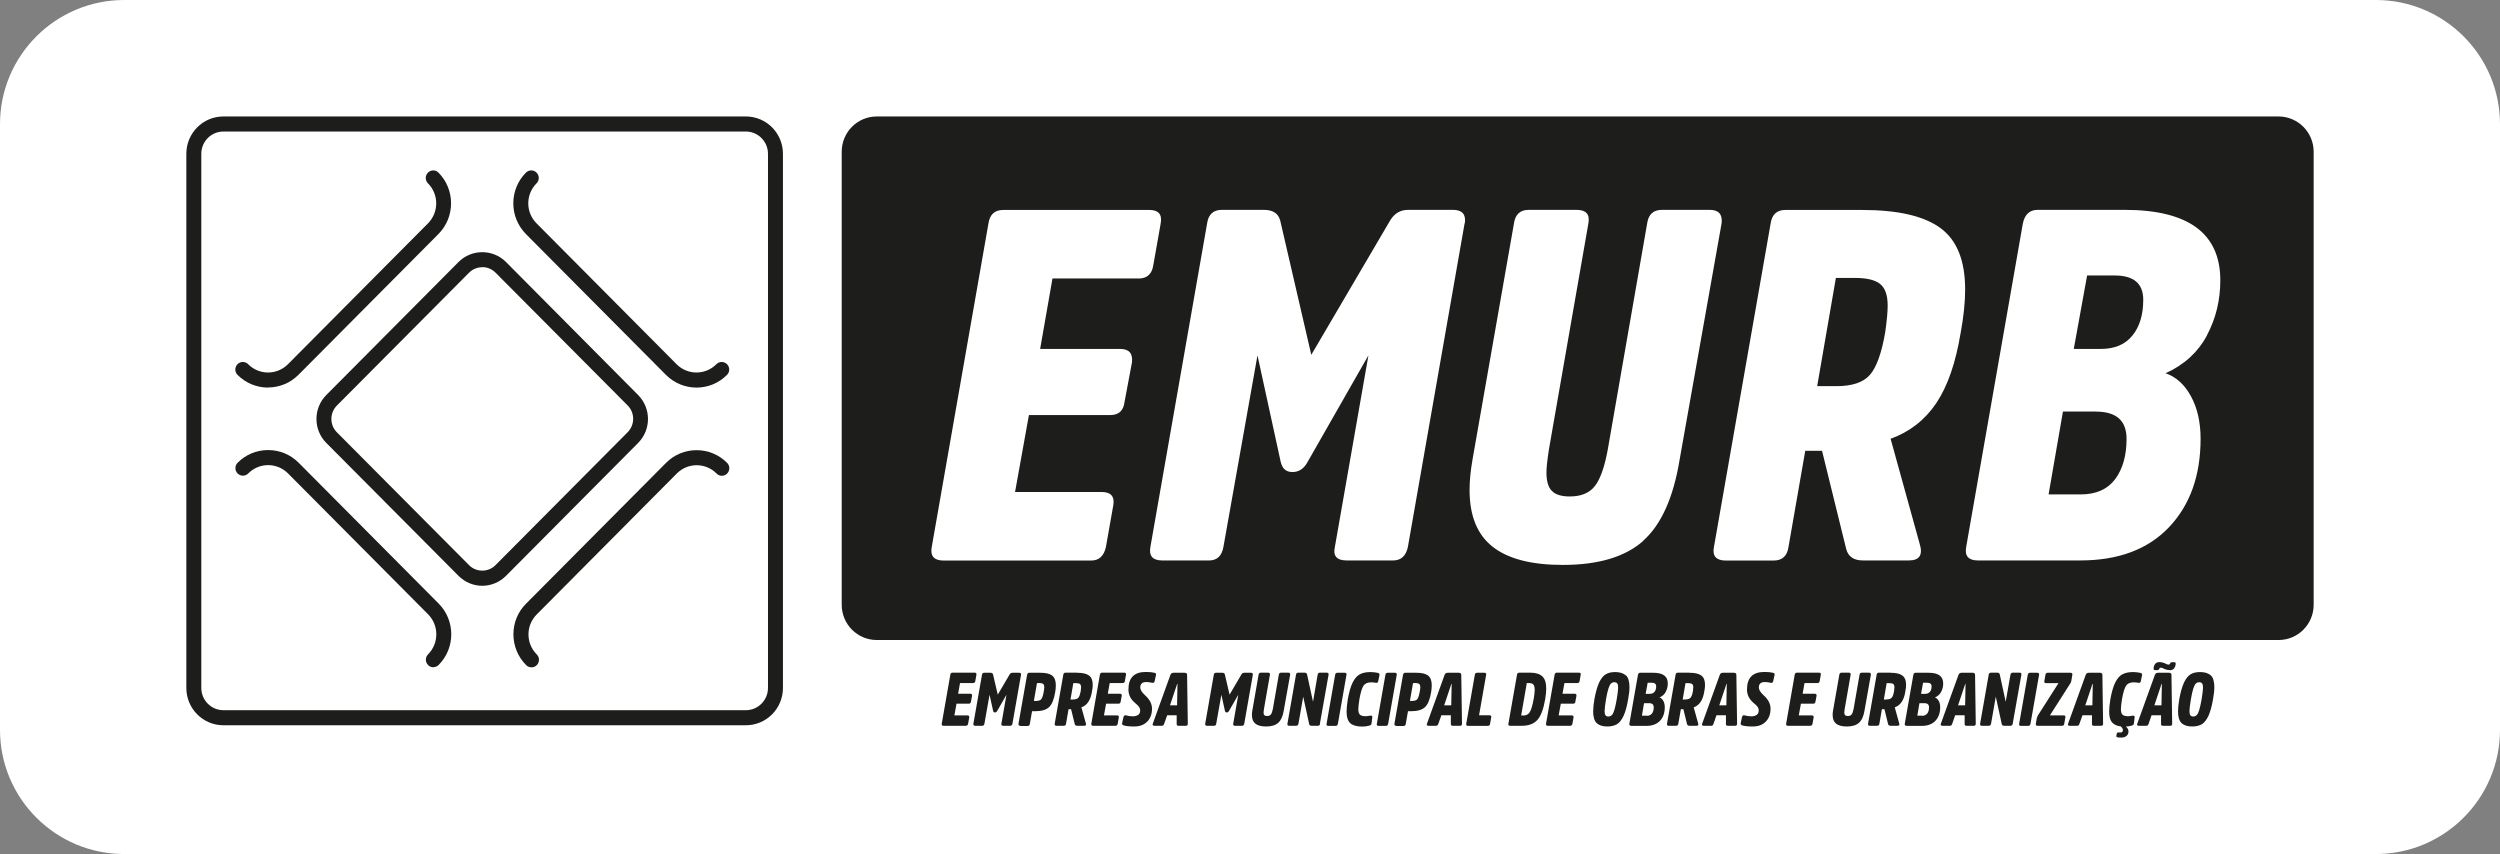 <svg width="161" height="55" viewBox="0 0 161 55" fill="none" xmlns="http://www.w3.org/2000/svg">
<rect x="0" y="0" width="161" height="55" fill="#808080" stroke="none"/>
<path d="M0 8C0 3.582 3.582 0 8 0H153C157.418 0 161 3.582 161 8V47C161 51.418 157.418 55 153 55H8C3.582 55 0 51.418 0 47V8Z" fill="white"/>
<g clip-path="url(#clip0_232_481)">
<path d="M31.058 17.203C31.377 17.203 31.683 17.328 31.911 17.557L40.424 26.114C40.893 26.586 40.893 27.353 40.424 27.831L31.911 36.394C31.683 36.624 31.384 36.748 31.058 36.748C30.732 36.748 30.433 36.624 30.205 36.394L21.692 27.837C21.223 27.366 21.223 26.599 21.692 26.121L30.205 17.564C30.433 17.335 30.732 17.21 31.058 17.21M31.058 16.24C30.504 16.24 29.951 16.45 29.527 16.876L21.014 25.439C20.168 26.291 20.168 27.674 21.014 28.525L29.527 37.082C29.951 37.508 30.504 37.724 31.058 37.724C31.611 37.724 32.165 37.508 32.589 37.082L41.095 28.525C41.942 27.674 41.942 26.291 41.095 25.439L32.589 16.876C32.165 16.45 31.611 16.24 31.058 16.24Z" fill="#1D1D1B"/>
<path d="M34.217 42.973C34.093 42.973 33.969 42.927 33.878 42.828C33.357 42.304 33.064 41.597 33.064 40.85C33.064 40.103 33.35 39.402 33.878 38.878L42.892 29.81C43.42 29.279 44.117 28.991 44.859 28.991C45.602 28.991 46.299 29.279 46.827 29.81C47.015 30 47.015 30.308 46.827 30.497C46.638 30.688 46.331 30.688 46.149 30.497C45.804 30.15 45.348 29.96 44.866 29.96C44.384 29.96 43.928 30.15 43.583 30.497L34.569 39.566C34.223 39.913 34.034 40.371 34.034 40.856C34.034 41.341 34.223 41.8 34.569 42.147C34.757 42.337 34.757 42.645 34.569 42.835C34.477 42.927 34.354 42.979 34.23 42.979" fill="#1D1D1B"/>
<path d="M17.263 24.961C16.553 24.961 15.843 24.686 15.296 24.142C15.107 23.952 15.107 23.644 15.296 23.454C15.485 23.264 15.791 23.264 15.98 23.454C16.69 24.168 17.836 24.168 18.546 23.454L27.56 14.386C28.27 13.672 28.27 12.519 27.56 11.805C27.371 11.615 27.371 11.307 27.56 11.117C27.749 10.927 28.055 10.927 28.238 11.117C29.319 12.204 29.319 13.98 28.238 15.068L19.223 24.136C18.683 24.679 17.973 24.954 17.256 24.954" fill="#1D1D1B"/>
<path d="M44.853 24.961C44.143 24.961 43.433 24.686 42.886 24.142L33.871 15.074C33.35 14.543 33.057 13.842 33.057 13.095C33.057 12.348 33.344 11.647 33.871 11.117C34.06 10.927 34.367 10.927 34.555 11.117C34.744 11.307 34.744 11.615 34.555 11.805C34.21 12.152 34.021 12.611 34.021 13.095C34.021 13.58 34.21 14.039 34.555 14.386L43.57 23.454C44.28 24.168 45.426 24.168 46.136 23.454C46.325 23.264 46.631 23.264 46.82 23.454C47.009 23.644 47.009 23.952 46.82 24.142C46.279 24.686 45.569 24.961 44.853 24.961Z" fill="#1D1D1B"/>
<path d="M27.905 42.973C27.782 42.973 27.658 42.927 27.567 42.828C27.378 42.638 27.378 42.331 27.567 42.141C28.277 41.426 28.277 40.273 27.567 39.559L18.552 30.491C18.207 30.144 17.751 29.954 17.269 29.954C16.787 29.954 16.331 30.144 15.986 30.491C15.797 30.681 15.491 30.681 15.302 30.491C15.113 30.301 15.113 29.993 15.302 29.803C15.823 29.272 16.527 28.984 17.269 28.984C18.012 28.984 18.709 29.272 19.236 29.803L28.251 38.871C29.332 39.959 29.332 41.734 28.251 42.822C28.16 42.914 28.036 42.966 27.912 42.966" fill="#1D1D1B"/>
<path d="M48.031 8.47C48.819 8.47 49.458 9.112 49.458 9.905V44.303C49.458 45.095 48.819 45.737 48.031 45.737H14.39C13.602 45.737 12.964 45.095 12.964 44.303V9.905C12.964 9.112 13.602 8.47 14.39 8.47H48.031ZM48.031 7.5H14.39C13.068 7.5 12 8.575 12 9.905V44.303C12 45.633 13.068 46.707 14.39 46.707H48.031C49.354 46.707 50.422 45.633 50.422 44.303V9.905C50.422 8.575 49.354 7.5 48.031 7.5Z" fill="#1D1D1B"/>
<path d="M61.598 45.325L61.462 46.072H62.302C62.393 46.072 62.432 46.117 62.419 46.203L62.347 46.609C62.328 46.694 62.282 46.74 62.204 46.74H60.765C60.673 46.74 60.634 46.694 60.648 46.609L61.201 43.451C61.214 43.366 61.26 43.32 61.344 43.32H62.771C62.862 43.32 62.895 43.366 62.882 43.451L62.81 43.857C62.797 43.942 62.751 43.988 62.667 43.988H61.826L61.703 44.676H62.484C62.569 44.676 62.608 44.722 62.601 44.807L62.53 45.187C62.517 45.272 62.471 45.318 62.393 45.318H61.598V45.325Z" fill="#1D1D1B"/>
<path d="M63.956 45.777L63.728 44.742L63.396 46.609C63.383 46.694 63.331 46.74 63.259 46.74H62.803C62.712 46.74 62.673 46.694 62.686 46.609L63.24 43.457C63.253 43.372 63.298 43.326 63.383 43.326H63.794C63.878 43.326 63.93 43.359 63.95 43.425L64.256 44.735L65.025 43.425C65.064 43.359 65.122 43.326 65.2 43.326H65.637C65.728 43.326 65.767 43.372 65.754 43.457L65.2 46.609C65.181 46.694 65.135 46.74 65.057 46.74H64.608C64.51 46.74 64.471 46.694 64.49 46.609L64.816 44.742L64.223 45.777C64.191 45.842 64.139 45.882 64.074 45.882C64.008 45.882 63.976 45.849 63.956 45.777Z" fill="#1D1D1B"/>
<path d="M65.708 46.74C65.617 46.74 65.578 46.694 65.591 46.609L66.145 43.457C66.164 43.372 66.21 43.326 66.288 43.326H66.998C67.35 43.326 67.604 43.385 67.76 43.51C67.916 43.628 67.995 43.837 67.995 44.132C67.995 44.276 67.981 44.421 67.955 44.571C67.877 45.043 67.747 45.364 67.558 45.541C67.369 45.718 67.07 45.803 66.653 45.803H66.464L66.321 46.622C66.308 46.707 66.262 46.753 66.177 46.753H65.708V46.74ZM66.724 45.141C66.881 45.141 66.991 45.102 67.057 45.03C67.115 44.951 67.174 44.801 67.213 44.565C67.239 44.427 67.252 44.322 67.252 44.257C67.252 44.158 67.226 44.086 67.18 44.047C67.128 44.008 67.05 43.988 66.933 43.988H66.783L66.581 45.141H66.731H66.724Z" fill="#1D1D1B"/>
<path d="M69.369 43.326C69.721 43.326 69.975 43.385 70.131 43.503C70.294 43.621 70.372 43.818 70.372 44.099C70.372 44.224 70.359 44.368 70.326 44.519C70.281 44.814 70.196 45.043 70.085 45.207C69.975 45.371 69.825 45.489 69.642 45.554L69.929 46.583C69.962 46.688 69.929 46.74 69.825 46.74H69.375C69.284 46.74 69.232 46.701 69.213 46.629L68.978 45.672H68.815L68.652 46.609C68.639 46.694 68.594 46.74 68.509 46.74H68.04C67.949 46.74 67.91 46.694 67.923 46.609L68.477 43.451C68.49 43.366 68.535 43.32 68.62 43.32H69.369V43.326ZM69.121 45.043C69.278 45.043 69.382 45.004 69.447 44.932C69.512 44.859 69.558 44.715 69.597 44.519C69.61 44.407 69.623 44.322 69.623 44.263C69.623 44.165 69.597 44.093 69.551 44.054C69.506 44.014 69.421 43.995 69.304 43.995H69.121L68.939 45.05H69.128L69.121 45.043Z" fill="#1D1D1B"/>
<path d="M71.232 45.325L71.095 46.072H71.935C72.026 46.072 72.065 46.117 72.052 46.203L71.981 46.609C71.961 46.694 71.916 46.74 71.837 46.74H70.398C70.307 46.74 70.268 46.694 70.281 46.609L70.834 43.451C70.847 43.366 70.893 43.32 70.978 43.32H72.404C72.495 43.32 72.528 43.366 72.515 43.451L72.443 43.857C72.43 43.942 72.385 43.988 72.3 43.988H71.466L71.342 44.676H72.124C72.209 44.676 72.248 44.722 72.241 44.807L72.17 45.187C72.163 45.272 72.111 45.318 72.033 45.318H71.238L71.232 45.325Z" fill="#1D1D1B"/>
<path d="M73.876 46.478C73.668 46.688 73.388 46.786 73.036 46.786C72.736 46.786 72.521 46.76 72.378 46.72C72.326 46.707 72.3 46.688 72.28 46.661C72.261 46.642 72.261 46.609 72.267 46.556L72.352 46.176C72.378 46.078 72.437 46.045 72.534 46.072C72.652 46.111 72.795 46.131 72.964 46.131C73.094 46.131 73.205 46.098 73.296 46.039C73.388 45.98 73.427 45.882 73.427 45.744C73.427 45.672 73.407 45.606 73.362 45.534C73.316 45.469 73.238 45.384 73.114 45.285C72.821 45.043 72.671 44.755 72.671 44.407C72.671 43.647 73.042 43.274 73.791 43.274C74.032 43.274 74.215 43.294 74.345 43.326C74.391 43.34 74.423 43.359 74.436 43.379C74.456 43.398 74.456 43.438 74.443 43.484L74.358 43.87C74.338 43.962 74.28 43.995 74.182 43.968C74.058 43.942 73.935 43.923 73.817 43.923C73.564 43.923 73.433 44.041 73.433 44.276C73.433 44.414 73.531 44.578 73.733 44.768C74.039 45.036 74.189 45.331 74.189 45.646C74.189 45.986 74.085 46.262 73.883 46.471" fill="#1D1D1B"/>
<path d="M76.286 43.326C76.397 43.326 76.449 43.372 76.449 43.464L76.494 46.602C76.494 46.694 76.462 46.74 76.371 46.74H75.902C75.81 46.74 75.771 46.701 75.778 46.615V46.065H75.166L74.97 46.615C74.951 46.661 74.931 46.694 74.912 46.714C74.892 46.733 74.859 46.74 74.82 46.74H74.332C74.286 46.74 74.254 46.727 74.241 46.701C74.221 46.674 74.221 46.642 74.241 46.602L75.374 43.464C75.407 43.372 75.478 43.326 75.576 43.326H76.299H76.286ZM75.804 45.423L75.83 44.041H75.81L75.348 45.423H75.804Z" fill="#1D1D1B"/>
<path d="M78.885 45.777L78.657 44.742L78.325 46.609C78.312 46.694 78.266 46.74 78.188 46.74H77.732C77.641 46.74 77.602 46.694 77.615 46.609L78.168 43.457C78.181 43.372 78.227 43.326 78.312 43.326H78.722C78.807 43.326 78.859 43.359 78.878 43.425L79.184 44.735L79.953 43.425C79.992 43.359 80.051 43.326 80.129 43.326H80.565C80.656 43.326 80.695 43.372 80.683 43.457L80.129 46.609C80.109 46.694 80.064 46.74 79.986 46.74H79.536C79.439 46.74 79.399 46.694 79.419 46.609L79.745 44.742L79.152 45.777C79.119 45.842 79.067 45.882 79.002 45.882C78.937 45.882 78.904 45.849 78.885 45.777Z" fill="#1D1D1B"/>
<path d="M80.852 46.609C80.702 46.491 80.624 46.307 80.624 46.052C80.624 45.96 80.63 45.862 80.65 45.757L81.054 43.451C81.067 43.366 81.112 43.32 81.197 43.32H81.666C81.757 43.32 81.796 43.366 81.783 43.451L81.399 45.659C81.386 45.764 81.373 45.836 81.373 45.882C81.373 45.967 81.392 46.026 81.425 46.059C81.457 46.091 81.516 46.111 81.601 46.111C81.712 46.111 81.79 46.078 81.842 46.013C81.894 45.947 81.939 45.829 81.972 45.659L82.356 43.451C82.369 43.366 82.415 43.32 82.5 43.32H82.969C83.053 43.32 83.092 43.366 83.086 43.451L82.675 45.757C82.617 46.131 82.493 46.393 82.317 46.55C82.141 46.707 81.881 46.786 81.536 46.786C81.23 46.786 81.001 46.727 80.852 46.609Z" fill="#1D1D1B"/>
<path d="M85.014 46.609C85.001 46.694 84.955 46.74 84.87 46.74H84.467C84.375 46.74 84.323 46.701 84.31 46.629L83.926 44.866L83.62 46.609C83.6 46.694 83.555 46.74 83.477 46.74H83.027C82.936 46.74 82.897 46.694 82.91 46.609L83.463 43.451C83.477 43.366 83.522 43.32 83.607 43.32H84.017C84.102 43.32 84.154 43.359 84.174 43.425L84.558 45.194L84.857 43.451C84.87 43.366 84.922 43.32 85.001 43.32H85.444C85.535 43.32 85.574 43.366 85.561 43.451L85.001 46.609H85.014Z" fill="#1D1D1B"/>
<path d="M85.984 43.457C85.997 43.372 86.049 43.326 86.128 43.326H86.597C86.688 43.326 86.727 43.372 86.714 43.457L86.16 46.615C86.141 46.701 86.095 46.746 86.017 46.746H85.548C85.45 46.746 85.411 46.701 85.431 46.615L85.984 43.457Z" fill="#1D1D1B"/>
<path d="M88.244 46.091C88.29 46.085 88.329 46.091 88.349 46.104C88.368 46.124 88.381 46.157 88.375 46.203L88.329 46.576C88.323 46.622 88.309 46.655 88.283 46.681C88.257 46.701 88.225 46.72 88.179 46.733C88.023 46.773 87.873 46.792 87.73 46.792C87.385 46.792 87.13 46.72 86.968 46.583C86.805 46.445 86.72 46.19 86.72 45.823C86.72 45.626 86.746 45.358 86.798 45.03C86.883 44.565 86.987 44.204 87.111 43.955C87.235 43.706 87.385 43.529 87.56 43.431C87.736 43.333 87.971 43.281 88.264 43.281C88.414 43.281 88.57 43.3 88.733 43.333C88.817 43.353 88.85 43.405 88.837 43.49L88.759 43.864C88.739 43.962 88.681 43.995 88.59 43.968C88.453 43.949 88.362 43.942 88.303 43.942C88.075 43.942 87.912 44.014 87.814 44.152C87.717 44.289 87.626 44.584 87.547 45.023C87.502 45.325 87.476 45.534 87.476 45.659C87.476 45.836 87.508 45.96 87.58 46.026C87.652 46.091 87.769 46.124 87.938 46.124C88.029 46.124 88.127 46.111 88.238 46.085" fill="#1D1D1B"/>
<path d="M89.221 43.457C89.234 43.372 89.287 43.326 89.365 43.326H89.834C89.925 43.326 89.964 43.372 89.951 43.457L89.397 46.615C89.378 46.701 89.332 46.746 89.254 46.746H88.785C88.687 46.746 88.648 46.701 88.668 46.615L89.221 43.457Z" fill="#1D1D1B"/>
<path d="M89.918 46.74C89.827 46.74 89.788 46.694 89.801 46.609L90.355 43.457C90.374 43.372 90.42 43.326 90.498 43.326H91.208C91.56 43.326 91.814 43.385 91.97 43.51C92.126 43.628 92.204 43.837 92.204 44.132C92.204 44.276 92.191 44.421 92.165 44.571C92.087 45.043 91.957 45.364 91.768 45.541C91.579 45.718 91.279 45.803 90.863 45.803H90.674L90.531 46.622C90.517 46.707 90.472 46.753 90.387 46.753H89.918V46.74ZM90.941 45.141C91.097 45.141 91.208 45.102 91.273 45.03C91.332 44.951 91.384 44.801 91.429 44.565C91.455 44.427 91.468 44.322 91.468 44.257C91.468 44.158 91.442 44.086 91.397 44.047C91.345 44.008 91.266 43.988 91.149 43.988H90.999L90.798 45.141H90.947H90.941Z" fill="#1D1D1B"/>
<path d="M93.943 43.326C94.054 43.326 94.106 43.372 94.106 43.464L94.152 46.602C94.158 46.694 94.113 46.74 94.028 46.74H93.559C93.468 46.74 93.429 46.701 93.435 46.615V46.065H92.823L92.628 46.615C92.608 46.661 92.589 46.694 92.569 46.714C92.549 46.733 92.517 46.74 92.478 46.74H91.989C91.944 46.74 91.911 46.727 91.898 46.701C91.879 46.674 91.879 46.642 91.898 46.602L93.031 43.464C93.064 43.372 93.136 43.326 93.233 43.326H93.956H93.943ZM93.461 45.423L93.487 44.041H93.468L93.005 45.423H93.461Z" fill="#1D1D1B"/>
<path d="M95.246 46.065H95.923C96.014 46.065 96.054 46.111 96.034 46.196L95.962 46.615C95.949 46.701 95.897 46.746 95.819 46.746H94.543C94.451 46.746 94.412 46.701 94.425 46.615L94.979 43.457C94.992 43.372 95.037 43.326 95.122 43.326H95.591C95.682 43.326 95.721 43.372 95.708 43.457L95.252 46.065H95.246Z" fill="#1D1D1B"/>
<path d="M97.252 46.74C97.161 46.74 97.122 46.694 97.141 46.609L97.695 43.451C97.708 43.366 97.76 43.32 97.851 43.32H98.542C98.894 43.32 99.154 43.398 99.323 43.556C99.493 43.713 99.577 43.975 99.577 44.355C99.577 44.519 99.558 44.742 99.512 45.017C99.401 45.665 99.232 46.117 99.004 46.367C98.776 46.615 98.444 46.74 98.021 46.74H97.252ZM98.327 43.988L97.962 46.078H98.118C98.294 46.078 98.424 46.006 98.516 45.862C98.607 45.718 98.692 45.436 98.77 45.01C98.809 44.774 98.835 44.578 98.835 44.44C98.835 44.27 98.809 44.152 98.75 44.086C98.692 44.021 98.6 43.988 98.47 43.988H98.333H98.327Z" fill="#1D1D1B"/>
<path d="M100.515 45.325L100.378 46.072H101.219C101.31 46.072 101.349 46.117 101.336 46.203L101.264 46.609C101.245 46.694 101.199 46.74 101.121 46.74H99.681C99.59 46.74 99.551 46.694 99.564 46.609L100.118 43.451C100.131 43.366 100.176 43.32 100.261 43.32H101.688C101.779 43.32 101.811 43.366 101.798 43.451L101.727 43.857C101.714 43.942 101.668 43.988 101.583 43.988H100.75L100.626 44.676H101.407C101.492 44.676 101.531 44.722 101.525 44.807L101.453 45.187C101.447 45.272 101.394 45.318 101.316 45.318H100.522L100.515 45.325Z" fill="#1D1D1B"/>
<path d="M104.71 43.49C104.86 43.634 104.938 43.89 104.938 44.25C104.938 44.46 104.912 44.715 104.853 45.03C104.775 45.495 104.671 45.855 104.554 46.111C104.43 46.367 104.293 46.543 104.13 46.642C103.967 46.733 103.765 46.786 103.511 46.786C103.212 46.786 102.984 46.714 102.828 46.57C102.678 46.425 102.6 46.176 102.6 45.816C102.6 45.613 102.626 45.358 102.678 45.036C102.762 44.571 102.867 44.211 102.984 43.955C103.108 43.7 103.244 43.523 103.407 43.425C103.57 43.326 103.772 43.281 104.019 43.281C104.319 43.281 104.547 43.353 104.697 43.497M103.889 45.921C103.961 45.777 104.039 45.482 104.117 45.036C104.176 44.669 104.208 44.421 104.208 44.289C104.208 44.158 104.189 44.06 104.15 44.014C104.111 43.962 104.052 43.936 103.967 43.936C103.876 43.936 103.805 43.962 103.746 44.021C103.687 44.08 103.635 44.185 103.583 44.342C103.531 44.499 103.479 44.735 103.427 45.036C103.368 45.403 103.336 45.652 103.336 45.79C103.336 45.928 103.355 46.013 103.394 46.065C103.433 46.117 103.492 46.144 103.583 46.144C103.713 46.144 103.818 46.072 103.889 45.928V45.921Z" fill="#1D1D1B"/>
<path d="M105.048 46.74C104.957 46.74 104.918 46.694 104.931 46.609L105.485 43.457C105.504 43.372 105.55 43.326 105.628 43.326H106.475C107.1 43.326 107.406 43.556 107.406 44.014C107.406 44.211 107.361 44.388 107.276 44.552C107.191 44.715 107.054 44.84 106.872 44.919C106.976 44.951 107.061 45.03 107.12 45.141C107.185 45.253 107.211 45.397 107.211 45.554C107.211 45.914 107.107 46.203 106.905 46.419C106.696 46.635 106.41 46.746 106.038 46.746H105.042L105.048 46.74ZM106.051 46.098C106.201 46.098 106.312 46.045 106.39 45.947C106.462 45.849 106.501 45.718 106.501 45.554C106.501 45.377 106.403 45.285 106.201 45.285H105.876L105.739 46.091H106.051V46.098ZM106.247 44.683C106.384 44.683 106.488 44.637 106.553 44.552C106.625 44.466 106.657 44.349 106.657 44.204C106.657 44.047 106.566 43.968 106.377 43.968H106.11L105.98 44.683H106.247Z" fill="#1D1D1B"/>
<path d="M108.8 43.326C109.152 43.326 109.406 43.385 109.562 43.503C109.725 43.621 109.803 43.818 109.803 44.099C109.803 44.224 109.79 44.368 109.758 44.519C109.712 44.814 109.627 45.043 109.517 45.207C109.406 45.371 109.256 45.489 109.074 45.554L109.36 46.583C109.393 46.688 109.36 46.74 109.256 46.74H108.807C108.716 46.74 108.663 46.701 108.644 46.629L108.409 45.672H108.247L108.084 46.609C108.071 46.694 108.025 46.74 107.94 46.74H107.471C107.38 46.74 107.341 46.694 107.354 46.609L107.908 43.451C107.921 43.366 107.967 43.32 108.051 43.32H108.794L108.8 43.326ZM108.546 45.043C108.702 45.043 108.807 45.004 108.872 44.932C108.937 44.859 108.989 44.715 109.022 44.519C109.035 44.407 109.048 44.322 109.048 44.263C109.048 44.165 109.022 44.093 108.976 44.054C108.93 44.014 108.846 43.995 108.729 43.995H108.546L108.364 45.05H108.553L108.546 45.043Z" fill="#1D1D1B"/>
<path d="M111.66 43.326C111.77 43.326 111.822 43.372 111.822 43.464L111.868 46.602C111.868 46.694 111.835 46.74 111.744 46.74H111.275C111.184 46.74 111.145 46.701 111.151 46.615V46.065H110.539L110.35 46.615C110.331 46.661 110.311 46.694 110.292 46.714C110.272 46.733 110.24 46.74 110.201 46.74H109.712C109.666 46.74 109.634 46.727 109.621 46.701C109.601 46.674 109.601 46.642 109.621 46.602L110.754 43.464C110.787 43.372 110.858 43.326 110.956 43.326H111.679H111.66ZM111.178 45.423L111.204 44.041H111.184L110.722 45.423H111.178Z" fill="#1D1D1B"/>
<path d="M113.711 46.478C113.503 46.688 113.223 46.786 112.871 46.786C112.571 46.786 112.356 46.76 112.213 46.72C112.161 46.707 112.135 46.688 112.115 46.661C112.096 46.642 112.096 46.609 112.102 46.556L112.187 46.176C112.206 46.078 112.272 46.045 112.369 46.072C112.487 46.111 112.63 46.131 112.799 46.131C112.929 46.131 113.04 46.098 113.131 46.039C113.216 45.98 113.262 45.882 113.262 45.744C113.262 45.672 113.242 45.606 113.197 45.534C113.151 45.469 113.073 45.384 112.949 45.285C112.656 45.043 112.506 44.755 112.506 44.407C112.506 43.647 112.877 43.274 113.626 43.274C113.867 43.274 114.05 43.294 114.18 43.326C114.226 43.34 114.258 43.359 114.271 43.379C114.291 43.398 114.291 43.438 114.278 43.484L114.193 43.87C114.173 43.962 114.115 43.995 114.017 43.968C113.893 43.942 113.77 43.923 113.652 43.923C113.398 43.923 113.268 44.041 113.268 44.276C113.268 44.414 113.366 44.578 113.568 44.768C113.874 45.036 114.024 45.331 114.024 45.646C114.024 45.986 113.919 46.262 113.718 46.471" fill="#1D1D1B"/>
<path d="M115.978 45.325L115.841 46.072H116.681C116.772 46.072 116.811 46.117 116.798 46.203L116.727 46.609C116.707 46.694 116.662 46.74 116.584 46.74H115.144C115.053 46.74 115.014 46.694 115.027 46.609L115.58 43.451C115.594 43.366 115.639 43.32 115.724 43.32H117.15C117.241 43.32 117.274 43.366 117.261 43.451L117.189 43.857C117.176 43.942 117.131 43.988 117.046 43.988H116.212L116.089 44.676H116.87C116.955 44.676 116.994 44.722 116.987 44.807L116.916 45.187C116.903 45.272 116.857 45.318 116.779 45.318H115.984L115.978 45.325Z" fill="#1D1D1B"/>
<path d="M118.251 46.609C118.101 46.491 118.023 46.307 118.023 46.052C118.023 45.96 118.029 45.862 118.049 45.757L118.453 43.451C118.466 43.366 118.511 43.32 118.596 43.32H119.065C119.156 43.32 119.195 43.366 119.182 43.451L118.798 45.659C118.785 45.764 118.772 45.836 118.772 45.882C118.772 45.967 118.792 46.026 118.824 46.059C118.857 46.091 118.915 46.111 119 46.111C119.111 46.111 119.189 46.078 119.241 46.013C119.293 45.947 119.339 45.829 119.371 45.659L119.755 43.451C119.769 43.366 119.814 43.32 119.899 43.32H120.368C120.452 43.32 120.491 43.366 120.485 43.451L120.075 45.757C120.016 46.131 119.892 46.393 119.716 46.55C119.541 46.707 119.28 46.786 118.935 46.786C118.629 46.786 118.401 46.727 118.251 46.609Z" fill="#1D1D1B"/>
<path d="M121.748 43.326C122.1 43.326 122.354 43.385 122.51 43.503C122.673 43.621 122.751 43.818 122.751 44.099C122.751 44.224 122.738 44.368 122.706 44.519C122.66 44.814 122.582 45.043 122.465 45.207C122.354 45.371 122.204 45.489 122.022 45.554L122.309 46.583C122.341 46.688 122.309 46.74 122.204 46.74H121.755C121.664 46.74 121.612 46.701 121.592 46.629L121.358 45.672H121.195L121.032 46.609C121.019 46.694 120.973 46.74 120.889 46.74H120.42C120.329 46.74 120.289 46.694 120.302 46.609L120.856 43.451C120.869 43.366 120.915 43.32 120.999 43.32H121.742L121.748 43.326ZM121.501 45.043C121.657 45.043 121.761 45.004 121.827 44.932C121.892 44.859 121.944 44.715 121.976 44.519C121.989 44.407 122.002 44.322 122.002 44.263C122.002 44.165 121.976 44.093 121.931 44.054C121.885 44.014 121.801 43.995 121.683 43.995H121.501L121.319 45.05H121.507L121.501 45.043Z" fill="#1D1D1B"/>
<path d="M122.784 46.74C122.693 46.74 122.654 46.694 122.667 46.609L123.221 43.457C123.24 43.372 123.286 43.326 123.364 43.326H124.211C124.836 43.326 125.142 43.556 125.142 44.014C125.142 44.211 125.096 44.388 125.012 44.552C124.927 44.715 124.79 44.84 124.608 44.919C124.712 44.951 124.79 45.03 124.855 45.141C124.921 45.253 124.947 45.397 124.947 45.554C124.947 45.914 124.842 46.203 124.641 46.419C124.432 46.635 124.146 46.746 123.774 46.746H122.778L122.784 46.74ZM123.781 46.098C123.931 46.098 124.041 46.045 124.119 45.947C124.191 45.849 124.23 45.718 124.23 45.554C124.23 45.377 124.132 45.285 123.931 45.285H123.611L123.475 46.091H123.787L123.781 46.098ZM123.983 44.683C124.119 44.683 124.217 44.637 124.289 44.552C124.36 44.466 124.393 44.349 124.393 44.204C124.393 44.047 124.302 43.968 124.113 43.968H123.846L123.716 44.683H123.983Z" fill="#1D1D1B"/>
<path d="M127.031 43.326C127.142 43.326 127.194 43.372 127.194 43.464L127.239 46.602C127.239 46.694 127.2 46.74 127.116 46.74H126.647C126.555 46.74 126.516 46.701 126.523 46.615V46.065H125.911L125.722 46.615C125.702 46.661 125.683 46.694 125.663 46.714C125.644 46.733 125.611 46.74 125.572 46.74H125.083C125.038 46.74 125.005 46.727 124.992 46.701C124.973 46.674 124.973 46.642 124.992 46.602L126.126 43.464C126.158 43.372 126.23 43.326 126.327 43.326H127.05H127.031ZM126.555 45.423L126.581 44.041H126.562L126.099 45.423H126.555Z" fill="#1D1D1B"/>
<path d="M129.617 46.609C129.604 46.694 129.558 46.74 129.473 46.74H129.069C128.978 46.74 128.926 46.701 128.913 46.629L128.529 44.866L128.223 46.609C128.203 46.694 128.158 46.74 128.086 46.74H127.637C127.545 46.74 127.506 46.694 127.519 46.609L128.073 43.451C128.086 43.366 128.132 43.32 128.216 43.32H128.627C128.711 43.32 128.763 43.359 128.783 43.425L129.167 45.194L129.473 43.451C129.493 43.366 129.538 43.32 129.617 43.32H130.059C130.151 43.32 130.19 43.366 130.177 43.451L129.617 46.609Z" fill="#1D1D1B"/>
<path d="M130.587 43.457C130.6 43.372 130.652 43.326 130.73 43.326H131.199C131.291 43.326 131.33 43.372 131.317 43.457L130.763 46.615C130.743 46.701 130.698 46.746 130.62 46.746H130.151C130.053 46.746 130.014 46.701 130.033 46.615L130.587 43.457Z" fill="#1D1D1B"/>
<path d="M131.186 46.222C131.199 46.15 131.225 46.085 131.271 46.026L132.567 43.995H131.766C131.681 43.995 131.642 43.949 131.655 43.864L131.727 43.457C131.74 43.372 131.792 43.326 131.87 43.326H133.349C133.433 43.326 133.472 43.372 133.459 43.457L133.394 43.844C133.381 43.916 133.355 43.982 133.31 44.041L132.013 46.072H132.899C132.99 46.072 133.03 46.111 133.01 46.196L132.938 46.609C132.925 46.694 132.88 46.74 132.802 46.74H131.225C131.128 46.74 131.089 46.694 131.108 46.609L131.173 46.222H131.186Z" fill="#1D1D1B"/>
<path d="M135.231 43.326C135.342 43.326 135.394 43.372 135.394 43.464L135.439 46.602C135.439 46.694 135.407 46.74 135.316 46.74H134.847C134.755 46.74 134.716 46.701 134.723 46.615V46.065H134.111L133.915 46.615C133.896 46.661 133.876 46.694 133.857 46.714C133.837 46.733 133.805 46.74 133.765 46.74H133.277C133.231 46.74 133.199 46.727 133.186 46.701C133.166 46.674 133.166 46.642 133.186 46.602L134.319 43.464C134.352 43.372 134.423 43.326 134.521 43.326H135.244H135.231ZM134.749 45.423L134.775 44.041H134.755L134.293 45.423H134.749Z" fill="#1D1D1B"/>
<path d="M137.341 46.091C137.387 46.085 137.426 46.091 137.445 46.104C137.465 46.124 137.478 46.157 137.471 46.203L137.426 46.576C137.419 46.622 137.406 46.655 137.38 46.681C137.354 46.701 137.322 46.72 137.276 46.733C137.146 46.766 137.022 46.786 136.898 46.792C137.015 46.878 137.074 46.982 137.074 47.1C137.074 47.231 137.029 47.33 136.944 47.395C136.859 47.467 136.742 47.5 136.605 47.5C136.475 47.5 136.39 47.493 136.338 47.474C136.299 47.461 136.286 47.434 136.293 47.389L136.325 47.218C136.325 47.218 136.358 47.172 136.39 47.172H136.56C136.664 47.172 136.716 47.12 136.716 47.015C136.716 46.943 136.67 46.864 136.579 46.779C136.325 46.753 136.136 46.661 136.012 46.517C135.889 46.373 135.83 46.144 135.83 45.823C135.83 45.626 135.856 45.358 135.908 45.03C135.993 44.565 136.097 44.204 136.221 43.955C136.345 43.706 136.494 43.529 136.67 43.431C136.846 43.333 137.081 43.281 137.374 43.281C137.524 43.281 137.68 43.3 137.843 43.333C137.927 43.353 137.966 43.405 137.947 43.49L137.869 43.864C137.849 43.962 137.791 43.995 137.699 43.968C137.563 43.949 137.465 43.942 137.413 43.942C137.185 43.942 137.022 44.014 136.924 44.152C136.827 44.289 136.735 44.584 136.657 45.023C136.612 45.325 136.586 45.534 136.586 45.659C136.586 45.836 136.618 45.96 136.69 46.026C136.761 46.091 136.879 46.124 137.048 46.124C137.139 46.124 137.237 46.111 137.354 46.085" fill="#1D1D1B"/>
<path d="M139.68 43.326C139.79 43.326 139.842 43.372 139.842 43.464L139.888 46.602C139.888 46.694 139.855 46.74 139.764 46.74H139.295C139.204 46.74 139.165 46.701 139.171 46.615V46.065H138.559L138.37 46.615C138.351 46.661 138.331 46.694 138.312 46.714C138.292 46.733 138.26 46.74 138.221 46.74H137.732C137.686 46.74 137.654 46.727 137.641 46.701C137.621 46.674 137.621 46.642 137.641 46.602L138.774 43.464C138.807 43.372 138.878 43.326 138.976 43.326H139.699H139.68ZM139.738 43.156C139.627 43.156 139.517 43.136 139.406 43.09L139.302 43.038C139.171 42.979 139.093 42.986 139.054 43.064V43.09C139.028 43.13 138.989 43.156 138.931 43.156H138.774C138.709 43.156 138.683 43.104 138.696 42.999C138.735 42.756 138.859 42.638 139.074 42.638C139.178 42.638 139.289 42.665 139.406 42.711L139.51 42.763C139.64 42.822 139.725 42.815 139.751 42.737L139.764 42.711C139.784 42.665 139.823 42.645 139.875 42.645H140.031C140.103 42.645 140.129 42.697 140.109 42.802C140.07 43.038 139.947 43.163 139.732 43.163L139.738 43.156ZM139.198 45.423L139.224 44.041H139.204L138.742 45.423H139.198Z" fill="#1D1D1B"/>
<path d="M142.376 43.49C142.526 43.634 142.604 43.89 142.604 44.25C142.604 44.46 142.578 44.715 142.519 45.03C142.441 45.495 142.337 45.855 142.22 46.111C142.096 46.367 141.959 46.543 141.796 46.642C141.633 46.733 141.432 46.786 141.177 46.786C140.878 46.786 140.65 46.714 140.494 46.57C140.344 46.425 140.266 46.176 140.266 45.816C140.266 45.613 140.292 45.358 140.344 45.036C140.428 44.571 140.533 44.211 140.65 43.955C140.774 43.7 140.91 43.523 141.073 43.425C141.236 43.326 141.438 43.281 141.692 43.281C141.992 43.281 142.22 43.353 142.369 43.497M141.555 45.921C141.627 45.777 141.705 45.482 141.783 45.036C141.842 44.669 141.874 44.421 141.874 44.289C141.874 44.158 141.855 44.06 141.816 44.014C141.777 43.962 141.718 43.936 141.633 43.936C141.542 43.936 141.471 43.962 141.412 44.021C141.353 44.08 141.301 44.185 141.249 44.342C141.197 44.499 141.145 44.735 141.093 45.036C141.034 45.403 141.002 45.652 141.002 45.79C141.002 45.928 141.021 46.013 141.06 46.065C141.099 46.117 141.164 46.144 141.249 46.144C141.379 46.144 141.484 46.072 141.555 45.928V45.921Z" fill="#1D1D1B"/>
<path d="M134.983 26.501H132.854L131.929 31.841H133.993C134.99 31.841 135.732 31.506 136.221 30.851C136.709 30.19 136.95 29.325 136.95 28.263C136.95 27.09 136.293 26.507 134.977 26.507" fill="#1D1D1B"/>
<path d="M136.188 17.741H134.41L133.551 22.471H135.296C136.188 22.471 136.866 22.183 137.328 21.607C137.797 21.03 138.025 20.263 138.025 19.307C138.025 18.258 137.413 17.741 136.182 17.741" fill="#1D1D1B"/>
<path d="M119.436 17.898H118.231L117.026 24.869H118.264C119.28 24.869 120.003 24.627 120.426 24.136C120.85 23.644 121.182 22.727 121.41 21.384C121.514 20.637 121.566 20.073 121.566 19.687C121.566 19.025 121.41 18.56 121.091 18.298C120.771 18.029 120.224 17.898 119.436 17.898Z" fill="#1D1D1B"/>
<path d="M146.733 7.5H56.466C55.216 7.5 54.206 8.516 54.206 9.774V38.943C54.206 40.201 55.216 41.217 56.466 41.217H146.74C147.991 41.217 149 40.201 149 38.943V9.774C149 8.516 147.984 7.5 146.733 7.5ZM73.309 17.931H67.78L66.985 22.471H72.137C72.71 22.471 72.964 22.76 72.899 23.336L72.424 25.865C72.359 26.442 72.052 26.73 71.505 26.73H66.262L65.37 31.683H70.932C71.544 31.683 71.798 31.972 71.694 32.548L71.219 35.235C71.088 35.811 70.776 36.099 70.268 36.099H60.765C60.153 36.099 59.899 35.811 60.003 35.235L63.657 14.386C63.742 13.81 64.061 13.521 64.608 13.521H74.019C74.612 13.521 74.853 13.81 74.749 14.386L74.273 17.073C74.189 17.649 73.87 17.937 73.323 17.937L73.309 17.931ZM94.321 14.38L90.667 35.228C90.544 35.805 90.224 36.093 89.716 36.093H86.727C86.088 36.093 85.835 35.805 85.965 35.228L88.127 22.884L84.219 29.731C83.985 30.177 83.659 30.399 83.236 30.399C82.812 30.399 82.578 30.177 82.474 29.731L80.982 22.884L78.787 35.228C78.683 35.805 78.377 36.093 77.869 36.093H74.847C74.234 36.093 73.98 35.805 74.085 35.228L77.739 14.38C77.823 13.803 78.142 13.515 78.689 13.515H81.392C81.966 13.515 82.311 13.738 82.441 14.183L84.447 22.851L89.534 14.183C89.808 13.738 90.192 13.515 90.68 13.515H93.572C94.165 13.515 94.419 13.803 94.334 14.38H94.321ZM105.83 34.828C104.664 35.864 102.938 36.381 100.646 36.381C98.633 36.381 97.129 35.995 96.132 35.215C95.135 34.435 94.64 33.217 94.64 31.552C94.64 30.956 94.706 30.308 94.829 29.6L97.5 14.38C97.584 13.803 97.903 13.515 98.451 13.515H101.531C102.144 13.515 102.398 13.803 102.293 14.38L99.747 28.964C99.643 29.646 99.591 30.137 99.591 30.432C99.591 30.989 99.708 31.382 99.942 31.618C100.177 31.854 100.554 31.972 101.089 31.972C101.812 31.972 102.346 31.756 102.697 31.317C103.049 30.878 103.329 30.098 103.538 28.964L106.078 14.38C106.162 13.803 106.482 13.515 107.029 13.515H110.109C110.683 13.515 110.937 13.803 110.871 14.38L108.168 29.6C107.765 32.05 106.983 33.793 105.817 34.828H105.83ZM126.269 21.416C125.95 23.356 125.429 24.869 124.699 25.957C123.97 27.045 122.986 27.811 121.755 28.257L123.631 35.038C123.846 35.739 123.611 36.093 122.934 36.093H119.977C119.384 36.093 119.026 35.85 118.896 35.359L117.339 29.03H116.258L115.177 35.235C115.092 35.811 114.773 36.099 114.219 36.099H111.139C110.526 36.099 110.266 35.811 110.376 35.235L114.03 14.386C114.115 13.81 114.434 13.521 114.981 13.521H119.912C122.224 13.521 123.904 13.908 124.966 14.688C126.028 15.467 126.555 16.784 126.555 18.638C126.555 19.471 126.458 20.394 126.269 21.423V21.416ZM142.135 21.593C141.562 22.668 140.676 23.487 139.465 24.037C140.142 24.273 140.689 24.765 141.1 25.525C141.51 26.278 141.718 27.189 141.718 28.257C141.718 30.622 141.041 32.522 139.686 33.95C138.331 35.379 136.423 36.093 133.961 36.093H127.383C126.77 36.093 126.516 35.805 126.621 35.228L130.274 14.38C130.398 13.803 130.717 13.515 131.225 13.515H136.82C140.93 13.515 142.988 15.028 142.988 18.055C142.988 19.333 142.702 20.512 142.129 21.587L142.135 21.593Z" fill="#1D1D1B"/>
</g>
<defs>
<clipPath id="clip0_232_481">
<rect width="137" height="40" fill="white" transform="translate(12 7.5)"/>
</clipPath>
</defs>
</svg>
